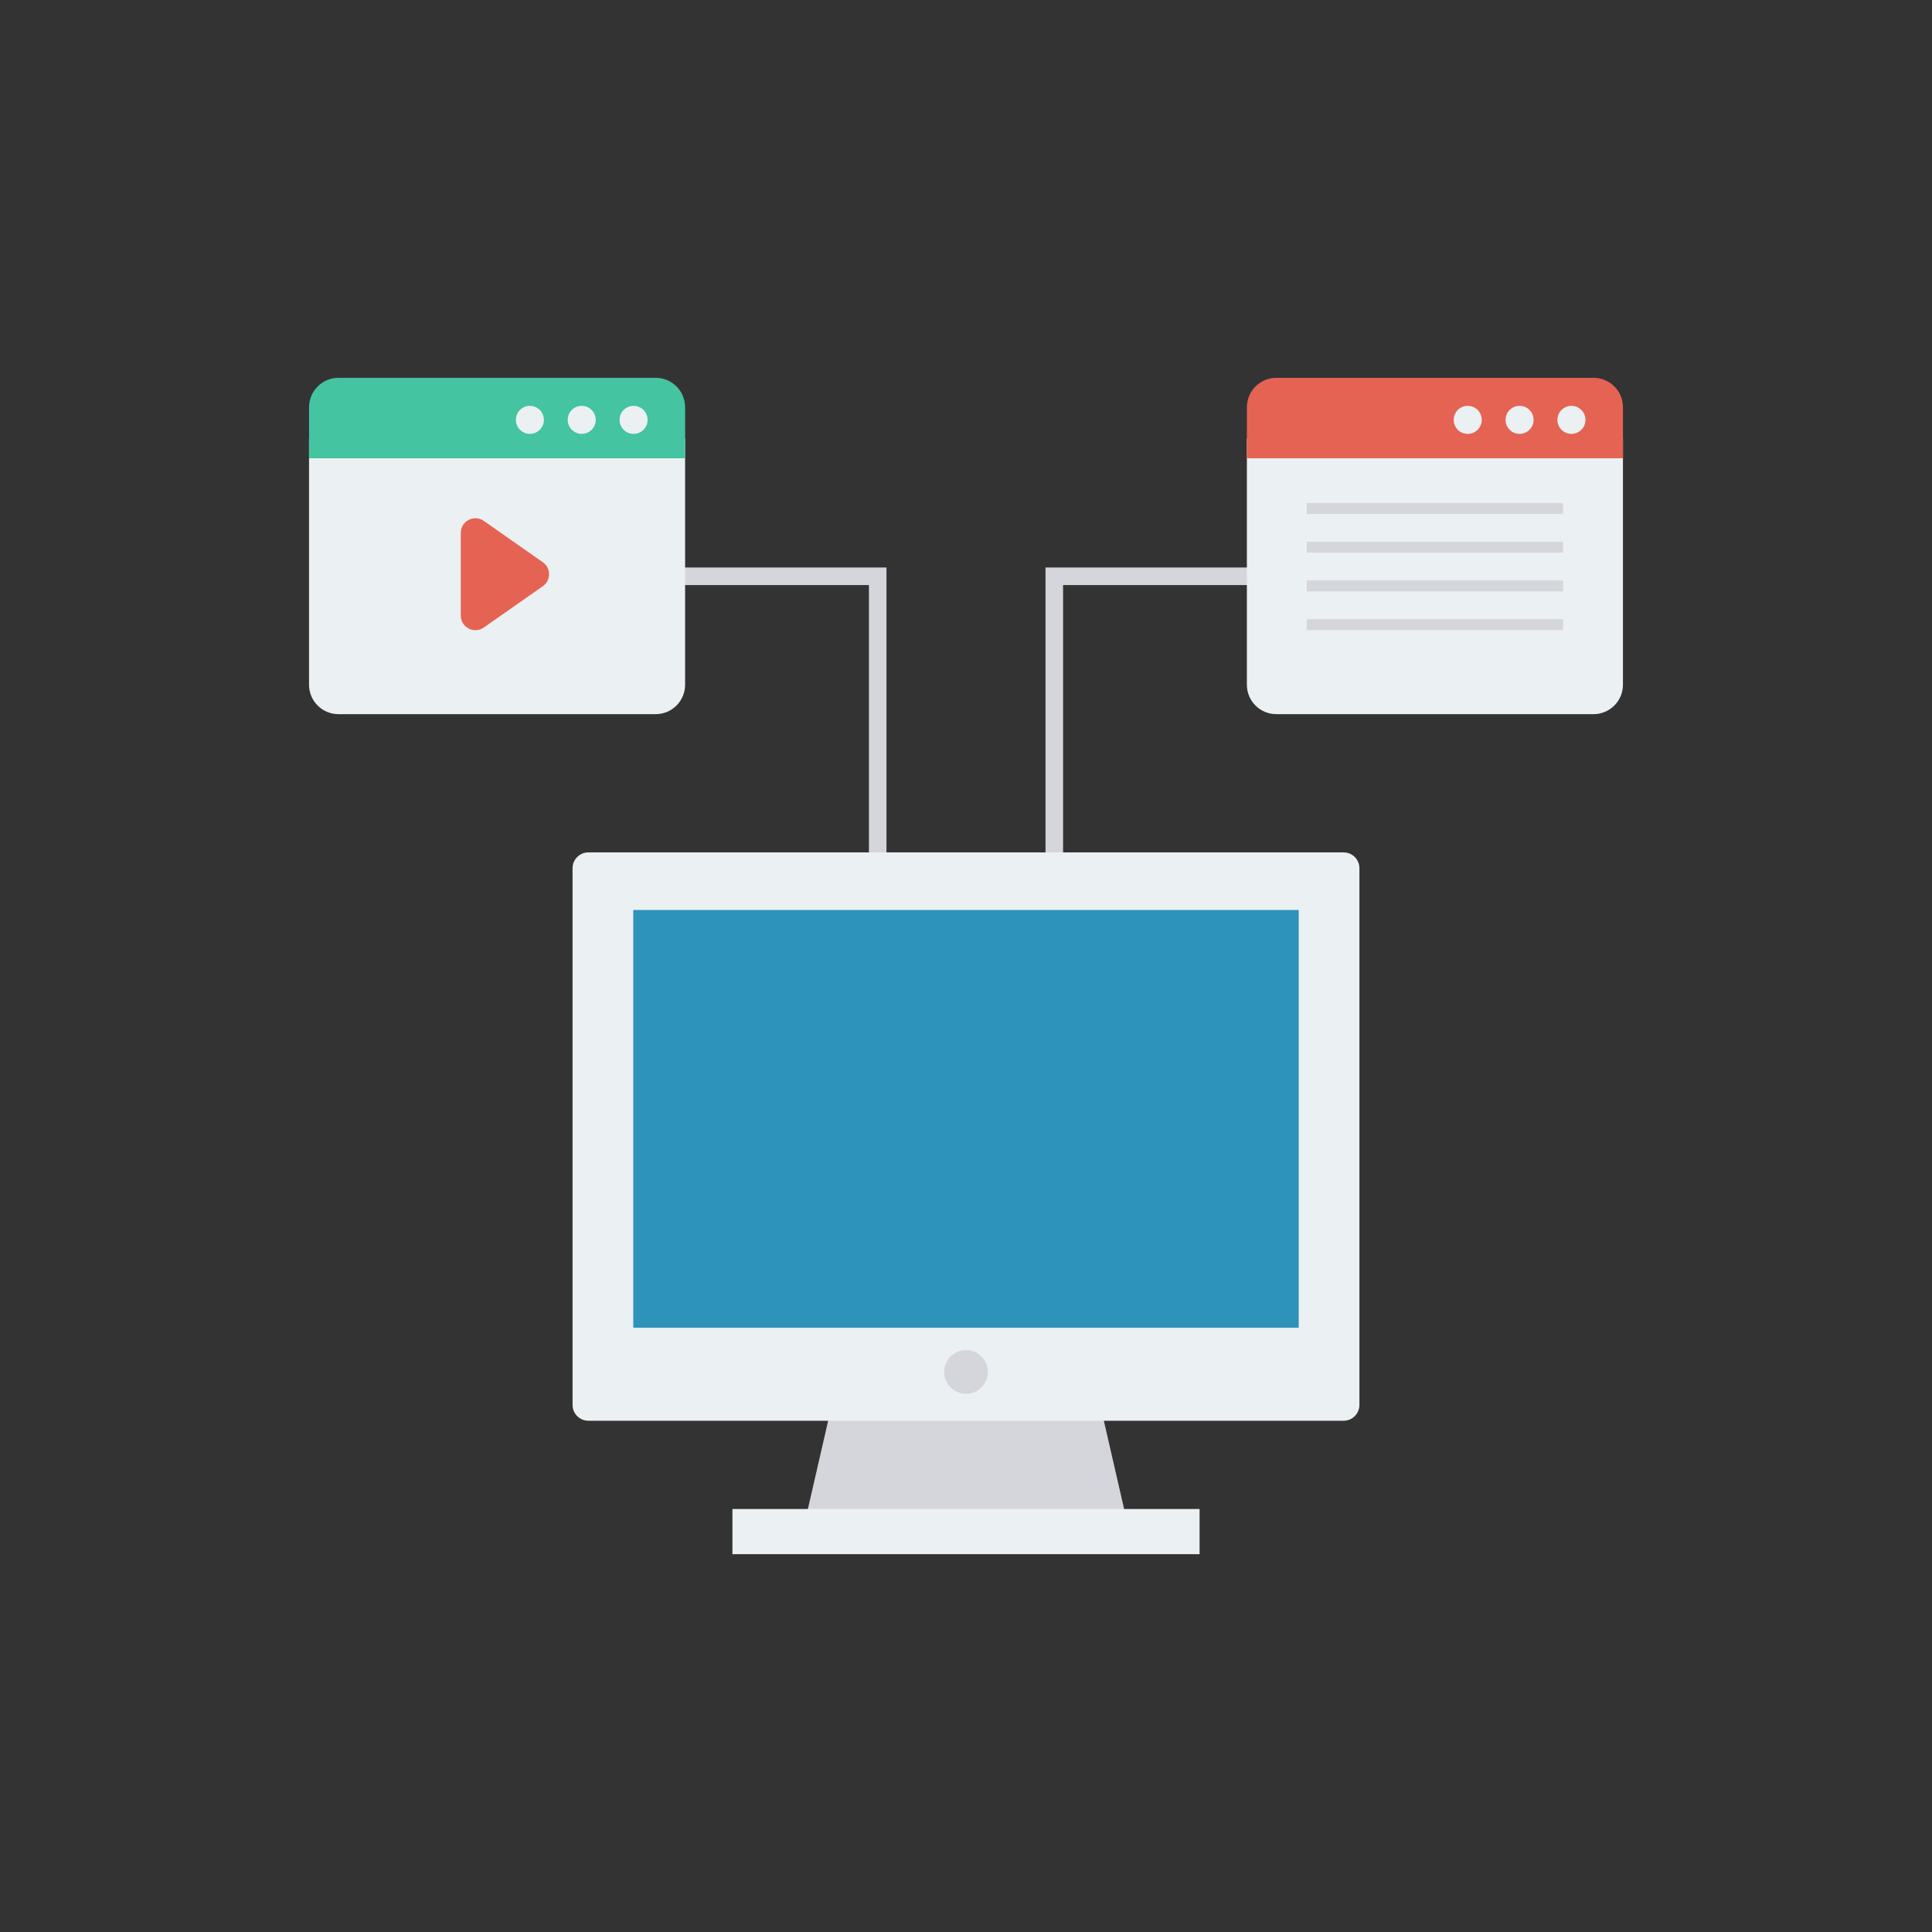 <svg enable-background="new 0 0 110 110" height="512" viewBox="0 0 110 110" width="512" xmlns="http://www.w3.org/2000/svg"><rect x="0" y="0" width="110" height="110" fill="#333333" stroke="none"/><g fill="#d5d6db"><path d="m60.527 63.447h-1v-31.136h15.53v1h-14.53z"/><path d="m50.473 63.447h-1v-30.136h-14.53v-1h15.53z"/><path d="m64.247 86.981h-18.494l1.716-7.473h15.062z"/></g><path d="m76.5 80.891h-43.001c-.497 0-.9-.403-.9-.9v-30.559c0-.497.403-.9.9-.9h43.001c.497 0 .9.403.9.9v30.559c0 .497-.403.9-.9.9z" fill="#ebf0f3"/><path d="m43.107 44.76h23.786v37.887h-23.786z" fill="#2d93ba" transform="matrix(0 1 -1 0 118.703 8.703)"/><path d="m41.701 85.917h26.598v2.572h-26.598z" fill="#ebf0f3"/><path d="m55 76.865c-.688 0-1.245.557-1.245 1.245s.557 1.245 1.245 1.245c.688 0 1.245-.557 1.245-1.245s-.557-1.245-1.245-1.245z" fill="#d5d6db"/><path d="m17.595 24.96v14.026c0 .925.75 1.675 1.675 1.675h18.062c.925 0 1.675-.75 1.675-1.675v-14.026z" fill="#ebf0f3"/><path d="m39.008 26.093v-2.906c0-.925-.75-1.675-1.675-1.675h-18.062c-.925 0-1.675.75-1.675 1.675v2.906z" fill="#44c4a1"/><path d="m36.073 23.107c-.441 0-.798.357-.798.798s.357.798.798.798.798-.357.798-.798-.357-.798-.798-.798z" fill="#ebf0f3"/><path d="m33.121 23.107c-.441 0-.798.357-.798.798s.357.798.798.798.798-.357.798-.798-.357-.798-.798-.798z" fill="#ebf0f3"/><path d="m30.169 23.107c-.441 0-.798.357-.798.798s.357.798.798.798.798-.357.798-.798-.357-.798-.798-.798z" fill="#ebf0f3"/><path d="m30.907 32.012-3.362-2.354c-.552-.386-1.31.008-1.31.682v4.707c0 .674.758 1.069 1.31.682l3.362-2.354c.474-.332.474-1.033 0-1.364z" fill="#e56353"/><path d="m70.992 24.96v14.026c0 .925.75 1.675 1.675 1.675h18.062c.925 0 1.675-.75 1.675-1.675v-14.026z" fill="#ebf0f3"/><path d="m92.405 26.093v-2.906c0-.925-.75-1.675-1.675-1.675h-18.062c-.925 0-1.675.75-1.675 1.675v2.906z" fill="#e56353"/><path d="m89.471 23.107c-.441 0-.798.357-.798.798s.357.798.798.798.798-.357.798-.798-.357-.798-.798-.798z" fill="#ebf0f3"/><path d="m86.518 23.107c-.441 0-.798.357-.798.798s.357.798.798.798.798-.357.798-.798-.357-.798-.798-.798z" fill="#ebf0f3"/><path d="m83.566 23.107c-.441 0-.798.357-.798.798s.357.798.798.798.798-.357.798-.798-.357-.798-.798-.798z" fill="#ebf0f3"/><g fill="#d5d6db"><path d="m74.401 28.64h14.596v.622h-14.596z"/><path d="m74.401 30.845h14.596v.622h-14.596z"/><path d="m74.401 33.05h14.596v.622h-14.596z"/><path d="m74.401 35.254h14.596v.622h-14.596z"/></g></svg>